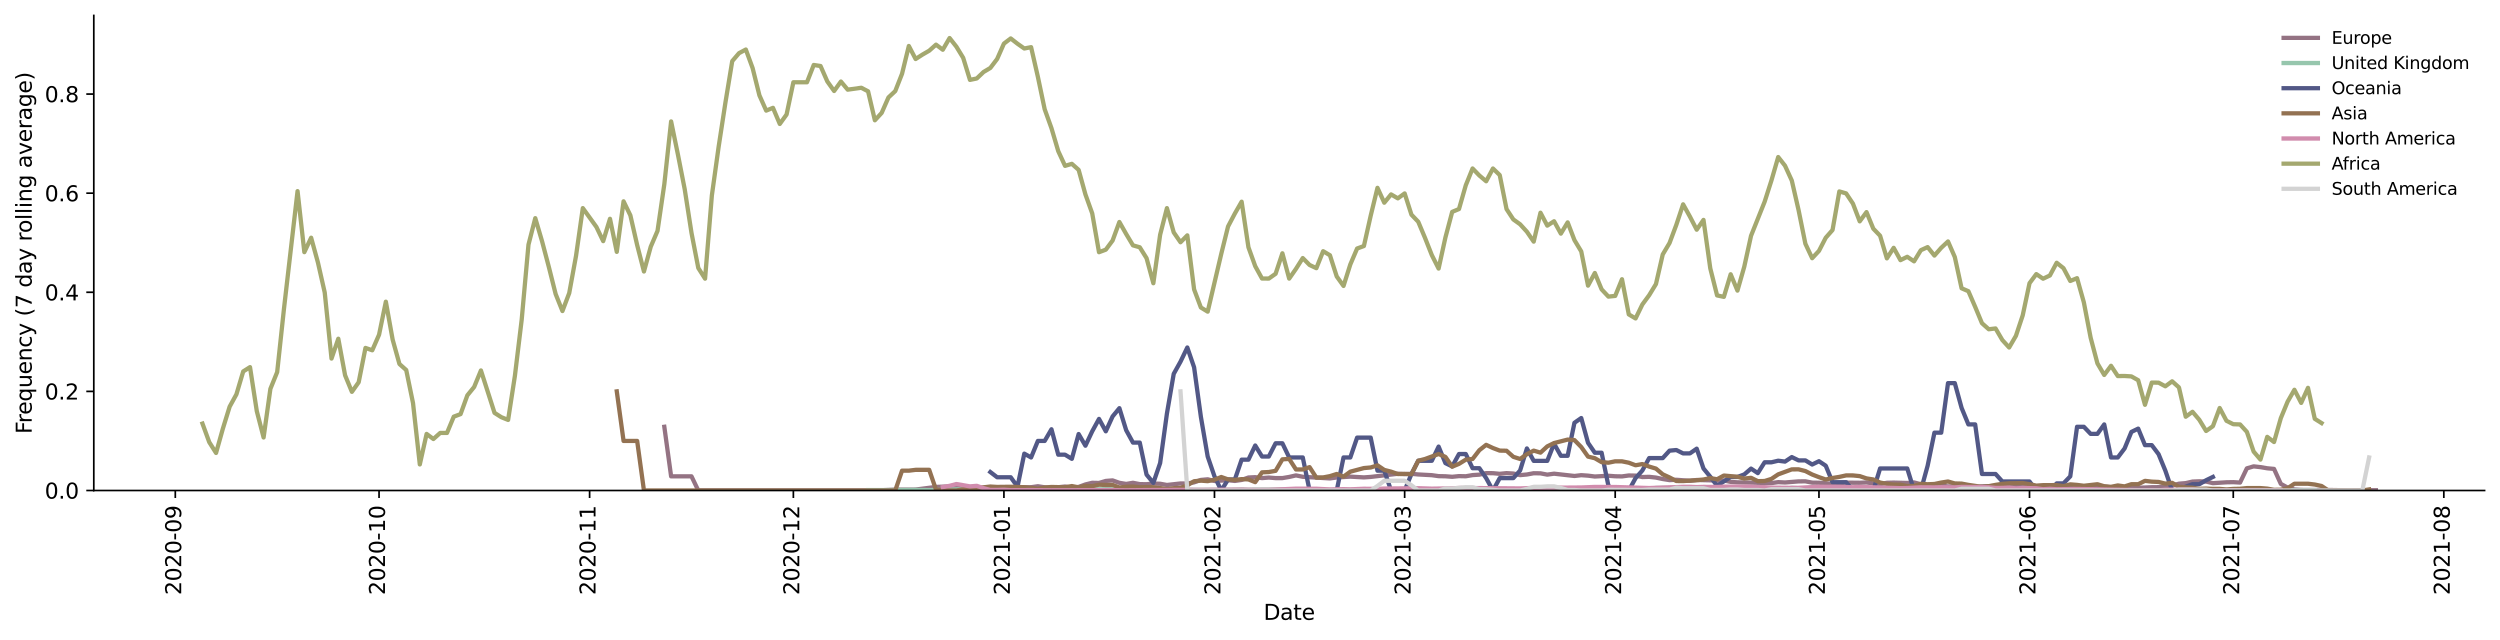 <?xml version="1.0" encoding="utf-8" standalone="no"?>
<!DOCTYPE svg PUBLIC "-//W3C//DTD SVG 1.1//EN"
  "http://www.w3.org/Graphics/SVG/1.1/DTD/svg11.dtd">
<svg height="298.621pt" version="1.1" viewBox="0 0 1166.981 298.621" width="1166.981pt" xmlns="http://www.w3.org/2000/svg" xmlns:xlink="http://www.w3.org/1999/xlink">
 <defs>
  <style type="text/css">*{stroke-linecap:butt;stroke-linejoin:round;}</style>
 </defs>
 <g id="figure_1">
  <g id="patch_1">
   <path d="M 0 298.621 
L 1166.981 298.621 
L 1166.981 0 
L 0 0 
z
" style="fill:#ffffff;"/>
  </g>
  <g id="axes_1">
   <g id="patch_2">
    <path d="M 43.781 228.96 
L 1159.781 228.96 
L 1159.781 7.2 
L 43.781 7.2 
z
" style="fill:#ffffff;"/>
   </g>
   <g id="matplotlib.axis_1">
    <g id="xtick_1">
     <g id="line2d_1">
      <defs>
       <path d="M 0 0 
L 0 3.5 
" id="m120d42b741" style="stroke:#000000;stroke-width:0.8;"/>
      </defs>
      <g>
       <use style="stroke:#000000;stroke-width:0.8;" x="81.827" xlink:href="#m120d42b741" y="228.96"/>
      </g>
     </g>
     <g id="text_1">
      <!-- 2020-09 -->
      <g transform="translate(84.586 277.743)rotate(-90)scale(0.1 -0.1)">
       <defs>
        <path d="M 1228 531 
L 3431 531 
L 3431 0 
L 469 0 
L 469 531 
Q 828 903 1448 1529 
Q 2069 2156 2228 2338 
Q 2531 2678 2651 2914 
Q 2772 3150 2772 3378 
Q 2772 3750 2511 3984 
Q 2250 4219 1831 4219 
Q 1534 4219 1204 4116 
Q 875 4013 500 3803 
L 500 4441 
Q 881 4594 1212 4672 
Q 1544 4750 1819 4750 
Q 2544 4750 2975 4387 
Q 3406 4025 3406 3419 
Q 3406 3131 3298 2873 
Q 3191 2616 2906 2266 
Q 2828 2175 2409 1742 
Q 1991 1309 1228 531 
z
" id="DejaVuSans-32" transform="scale(0.016)"/>
        <path d="M 2034 4250 
Q 1547 4250 1301 3770 
Q 1056 3291 1056 2328 
Q 1056 1369 1301 889 
Q 1547 409 2034 409 
Q 2525 409 2770 889 
Q 3016 1369 3016 2328 
Q 3016 3291 2770 3770 
Q 2525 4250 2034 4250 
z
M 2034 4750 
Q 2819 4750 3233 4129 
Q 3647 3509 3647 2328 
Q 3647 1150 3233 529 
Q 2819 -91 2034 -91 
Q 1250 -91 836 529 
Q 422 1150 422 2328 
Q 422 3509 836 4129 
Q 1250 4750 2034 4750 
z
" id="DejaVuSans-30" transform="scale(0.016)"/>
        <path d="M 313 2009 
L 1997 2009 
L 1997 1497 
L 313 1497 
L 313 2009 
z
" id="DejaVuSans-2d" transform="scale(0.016)"/>
        <path d="M 703 97 
L 703 672 
Q 941 559 1184 500 
Q 1428 441 1663 441 
Q 2288 441 2617 861 
Q 2947 1281 2994 2138 
Q 2813 1869 2534 1725 
Q 2256 1581 1919 1581 
Q 1219 1581 811 2004 
Q 403 2428 403 3163 
Q 403 3881 828 4315 
Q 1253 4750 1959 4750 
Q 2769 4750 3195 4129 
Q 3622 3509 3622 2328 
Q 3622 1225 3098 567 
Q 2575 -91 1691 -91 
Q 1453 -91 1209 -44 
Q 966 3 703 97 
z
M 1959 2075 
Q 2384 2075 2632 2365 
Q 2881 2656 2881 3163 
Q 2881 3666 2632 3958 
Q 2384 4250 1959 4250 
Q 1534 4250 1286 3958 
Q 1038 3666 1038 3163 
Q 1038 2656 1286 2365 
Q 1534 2075 1959 2075 
z
" id="DejaVuSans-39" transform="scale(0.016)"/>
       </defs>
       <use xlink:href="#DejaVuSans-32"/>
       <use x="63.623" xlink:href="#DejaVuSans-30"/>
       <use x="127.246" xlink:href="#DejaVuSans-32"/>
       <use x="190.869" xlink:href="#DejaVuSans-30"/>
       <use x="254.492" xlink:href="#DejaVuSans-2d"/>
       <use x="290.576" xlink:href="#DejaVuSans-30"/>
       <use x="354.199" xlink:href="#DejaVuSans-39"/>
      </g>
     </g>
    </g>
    <g id="xtick_2">
     <g id="line2d_2">
      <g>
       <use style="stroke:#000000;stroke-width:0.8;" x="176.94" xlink:href="#m120d42b741" y="228.96"/>
      </g>
     </g>
     <g id="text_2">
      <!-- 2020-10 -->
      <g transform="translate(179.7 277.743)rotate(-90)scale(0.1 -0.1)">
       <defs>
        <path d="M 794 531 
L 1825 531 
L 1825 4091 
L 703 3866 
L 703 4441 
L 1819 4666 
L 2450 4666 
L 2450 531 
L 3481 531 
L 3481 0 
L 794 0 
L 794 531 
z
" id="DejaVuSans-31" transform="scale(0.016)"/>
       </defs>
       <use xlink:href="#DejaVuSans-32"/>
       <use x="63.623" xlink:href="#DejaVuSans-30"/>
       <use x="127.246" xlink:href="#DejaVuSans-32"/>
       <use x="190.869" xlink:href="#DejaVuSans-30"/>
       <use x="254.492" xlink:href="#DejaVuSans-2d"/>
       <use x="290.576" xlink:href="#DejaVuSans-31"/>
       <use x="354.199" xlink:href="#DejaVuSans-30"/>
      </g>
     </g>
    </g>
    <g id="xtick_3">
     <g id="line2d_3">
      <g>
       <use style="stroke:#000000;stroke-width:0.8;" x="275.224" xlink:href="#m120d42b741" y="228.96"/>
      </g>
     </g>
     <g id="text_3">
      <!-- 2020-11 -->
      <g transform="translate(277.984 277.743)rotate(-90)scale(0.1 -0.1)">
       <use xlink:href="#DejaVuSans-32"/>
       <use x="63.623" xlink:href="#DejaVuSans-30"/>
       <use x="127.246" xlink:href="#DejaVuSans-32"/>
       <use x="190.869" xlink:href="#DejaVuSans-30"/>
       <use x="254.492" xlink:href="#DejaVuSans-2d"/>
       <use x="290.576" xlink:href="#DejaVuSans-31"/>
       <use x="354.199" xlink:href="#DejaVuSans-31"/>
      </g>
     </g>
    </g>
    <g id="xtick_4">
     <g id="line2d_4">
      <g>
       <use style="stroke:#000000;stroke-width:0.8;" x="370.338" xlink:href="#m120d42b741" y="228.96"/>
      </g>
     </g>
     <g id="text_4">
      <!-- 2020-12 -->
      <g transform="translate(373.097 277.743)rotate(-90)scale(0.1 -0.1)">
       <use xlink:href="#DejaVuSans-32"/>
       <use x="63.623" xlink:href="#DejaVuSans-30"/>
       <use x="127.246" xlink:href="#DejaVuSans-32"/>
       <use x="190.869" xlink:href="#DejaVuSans-30"/>
       <use x="254.492" xlink:href="#DejaVuSans-2d"/>
       <use x="290.576" xlink:href="#DejaVuSans-31"/>
       <use x="354.199" xlink:href="#DejaVuSans-32"/>
      </g>
     </g>
    </g>
    <g id="xtick_5">
     <g id="line2d_5">
      <g>
       <use style="stroke:#000000;stroke-width:0.8;" x="468.622" xlink:href="#m120d42b741" y="228.96"/>
      </g>
     </g>
     <g id="text_5">
      <!-- 2021-01 -->
      <g transform="translate(471.382 277.743)rotate(-90)scale(0.1 -0.1)">
       <use xlink:href="#DejaVuSans-32"/>
       <use x="63.623" xlink:href="#DejaVuSans-30"/>
       <use x="127.246" xlink:href="#DejaVuSans-32"/>
       <use x="190.869" xlink:href="#DejaVuSans-31"/>
       <use x="254.492" xlink:href="#DejaVuSans-2d"/>
       <use x="290.576" xlink:href="#DejaVuSans-30"/>
       <use x="354.199" xlink:href="#DejaVuSans-31"/>
      </g>
     </g>
    </g>
    <g id="xtick_6">
     <g id="line2d_6">
      <g>
       <use style="stroke:#000000;stroke-width:0.8;" x="566.906" xlink:href="#m120d42b741" y="228.96"/>
      </g>
     </g>
     <g id="text_6">
      <!-- 2021-02 -->
      <g transform="translate(569.666 277.743)rotate(-90)scale(0.1 -0.1)">
       <use xlink:href="#DejaVuSans-32"/>
       <use x="63.623" xlink:href="#DejaVuSans-30"/>
       <use x="127.246" xlink:href="#DejaVuSans-32"/>
       <use x="190.869" xlink:href="#DejaVuSans-31"/>
       <use x="254.492" xlink:href="#DejaVuSans-2d"/>
       <use x="290.576" xlink:href="#DejaVuSans-30"/>
       <use x="354.199" xlink:href="#DejaVuSans-32"/>
      </g>
     </g>
    </g>
    <g id="xtick_7">
     <g id="line2d_7">
      <g>
       <use style="stroke:#000000;stroke-width:0.8;" x="655.679" xlink:href="#m120d42b741" y="228.96"/>
      </g>
     </g>
     <g id="text_7">
      <!-- 2021-03 -->
      <g transform="translate(658.438 277.743)rotate(-90)scale(0.1 -0.1)">
       <defs>
        <path d="M 2597 2516 
Q 3050 2419 3304 2112 
Q 3559 1806 3559 1356 
Q 3559 666 3084 287 
Q 2609 -91 1734 -91 
Q 1441 -91 1130 -33 
Q 819 25 488 141 
L 488 750 
Q 750 597 1062 519 
Q 1375 441 1716 441 
Q 2309 441 2620 675 
Q 2931 909 2931 1356 
Q 2931 1769 2642 2001 
Q 2353 2234 1838 2234 
L 1294 2234 
L 1294 2753 
L 1863 2753 
Q 2328 2753 2575 2939 
Q 2822 3125 2822 3475 
Q 2822 3834 2567 4026 
Q 2313 4219 1838 4219 
Q 1578 4219 1281 4162 
Q 984 4106 628 3988 
L 628 4550 
Q 988 4650 1302 4700 
Q 1616 4750 1894 4750 
Q 2613 4750 3031 4423 
Q 3450 4097 3450 3541 
Q 3450 3153 3228 2886 
Q 3006 2619 2597 2516 
z
" id="DejaVuSans-33" transform="scale(0.016)"/>
       </defs>
       <use xlink:href="#DejaVuSans-32"/>
       <use x="63.623" xlink:href="#DejaVuSans-30"/>
       <use x="127.246" xlink:href="#DejaVuSans-32"/>
       <use x="190.869" xlink:href="#DejaVuSans-31"/>
       <use x="254.492" xlink:href="#DejaVuSans-2d"/>
       <use x="290.576" xlink:href="#DejaVuSans-30"/>
       <use x="354.199" xlink:href="#DejaVuSans-33"/>
      </g>
     </g>
    </g>
    <g id="xtick_8">
     <g id="line2d_8">
      <g>
       <use style="stroke:#000000;stroke-width:0.8;" x="753.963" xlink:href="#m120d42b741" y="228.96"/>
      </g>
     </g>
     <g id="text_8">
      <!-- 2021-04 -->
      <g transform="translate(756.722 277.743)rotate(-90)scale(0.1 -0.1)">
       <defs>
        <path d="M 2419 4116 
L 825 1625 
L 2419 1625 
L 2419 4116 
z
M 2253 4666 
L 3047 4666 
L 3047 1625 
L 3713 1625 
L 3713 1100 
L 3047 1100 
L 3047 0 
L 2419 0 
L 2419 1100 
L 313 1100 
L 313 1709 
L 2253 4666 
z
" id="DejaVuSans-34" transform="scale(0.016)"/>
       </defs>
       <use xlink:href="#DejaVuSans-32"/>
       <use x="63.623" xlink:href="#DejaVuSans-30"/>
       <use x="127.246" xlink:href="#DejaVuSans-32"/>
       <use x="190.869" xlink:href="#DejaVuSans-31"/>
       <use x="254.492" xlink:href="#DejaVuSans-2d"/>
       <use x="290.576" xlink:href="#DejaVuSans-30"/>
       <use x="354.199" xlink:href="#DejaVuSans-34"/>
      </g>
     </g>
    </g>
    <g id="xtick_9">
     <g id="line2d_9">
      <g>
       <use style="stroke:#000000;stroke-width:0.8;" x="849.077" xlink:href="#m120d42b741" y="228.96"/>
      </g>
     </g>
     <g id="text_9">
      <!-- 2021-05 -->
      <g transform="translate(851.836 277.743)rotate(-90)scale(0.1 -0.1)">
       <defs>
        <path d="M 691 4666 
L 3169 4666 
L 3169 4134 
L 1269 4134 
L 1269 2991 
Q 1406 3038 1543 3061 
Q 1681 3084 1819 3084 
Q 2600 3084 3056 2656 
Q 3513 2228 3513 1497 
Q 3513 744 3044 326 
Q 2575 -91 1722 -91 
Q 1428 -91 1123 -41 
Q 819 9 494 109 
L 494 744 
Q 775 591 1075 516 
Q 1375 441 1709 441 
Q 2250 441 2565 725 
Q 2881 1009 2881 1497 
Q 2881 1984 2565 2268 
Q 2250 2553 1709 2553 
Q 1456 2553 1204 2497 
Q 953 2441 691 2322 
L 691 4666 
z
" id="DejaVuSans-35" transform="scale(0.016)"/>
       </defs>
       <use xlink:href="#DejaVuSans-32"/>
       <use x="63.623" xlink:href="#DejaVuSans-30"/>
       <use x="127.246" xlink:href="#DejaVuSans-32"/>
       <use x="190.869" xlink:href="#DejaVuSans-31"/>
       <use x="254.492" xlink:href="#DejaVuSans-2d"/>
       <use x="290.576" xlink:href="#DejaVuSans-30"/>
       <use x="354.199" xlink:href="#DejaVuSans-35"/>
      </g>
     </g>
    </g>
    <g id="xtick_10">
     <g id="line2d_10">
      <g>
       <use style="stroke:#000000;stroke-width:0.8;" x="947.361" xlink:href="#m120d42b741" y="228.96"/>
      </g>
     </g>
     <g id="text_10">
      <!-- 2021-06 -->
      <g transform="translate(950.12 277.743)rotate(-90)scale(0.1 -0.1)">
       <defs>
        <path d="M 2113 2584 
Q 1688 2584 1439 2293 
Q 1191 2003 1191 1497 
Q 1191 994 1439 701 
Q 1688 409 2113 409 
Q 2538 409 2786 701 
Q 3034 994 3034 1497 
Q 3034 2003 2786 2293 
Q 2538 2584 2113 2584 
z
M 3366 4563 
L 3366 3988 
Q 3128 4100 2886 4159 
Q 2644 4219 2406 4219 
Q 1781 4219 1451 3797 
Q 1122 3375 1075 2522 
Q 1259 2794 1537 2939 
Q 1816 3084 2150 3084 
Q 2853 3084 3261 2657 
Q 3669 2231 3669 1497 
Q 3669 778 3244 343 
Q 2819 -91 2113 -91 
Q 1303 -91 875 529 
Q 447 1150 447 2328 
Q 447 3434 972 4092 
Q 1497 4750 2381 4750 
Q 2619 4750 2861 4703 
Q 3103 4656 3366 4563 
z
" id="DejaVuSans-36" transform="scale(0.016)"/>
       </defs>
       <use xlink:href="#DejaVuSans-32"/>
       <use x="63.623" xlink:href="#DejaVuSans-30"/>
       <use x="127.246" xlink:href="#DejaVuSans-32"/>
       <use x="190.869" xlink:href="#DejaVuSans-31"/>
       <use x="254.492" xlink:href="#DejaVuSans-2d"/>
       <use x="290.576" xlink:href="#DejaVuSans-30"/>
       <use x="354.199" xlink:href="#DejaVuSans-36"/>
      </g>
     </g>
    </g>
    <g id="xtick_11">
     <g id="line2d_11">
      <g>
       <use style="stroke:#000000;stroke-width:0.8;" x="1042.474" xlink:href="#m120d42b741" y="228.96"/>
      </g>
     </g>
     <g id="text_11">
      <!-- 2021-07 -->
      <g transform="translate(1045.234 277.743)rotate(-90)scale(0.1 -0.1)">
       <defs>
        <path d="M 525 4666 
L 3525 4666 
L 3525 4397 
L 1831 0 
L 1172 0 
L 2766 4134 
L 525 4134 
L 525 4666 
z
" id="DejaVuSans-37" transform="scale(0.016)"/>
       </defs>
       <use xlink:href="#DejaVuSans-32"/>
       <use x="63.623" xlink:href="#DejaVuSans-30"/>
       <use x="127.246" xlink:href="#DejaVuSans-32"/>
       <use x="190.869" xlink:href="#DejaVuSans-31"/>
       <use x="254.492" xlink:href="#DejaVuSans-2d"/>
       <use x="290.576" xlink:href="#DejaVuSans-30"/>
       <use x="354.199" xlink:href="#DejaVuSans-37"/>
      </g>
     </g>
    </g>
    <g id="xtick_12">
     <g id="line2d_12">
      <g>
       <use style="stroke:#000000;stroke-width:0.8;" x="1140.759" xlink:href="#m120d42b741" y="228.96"/>
      </g>
     </g>
     <g id="text_12">
      <!-- 2021-08 -->
      <g transform="translate(1143.518 277.743)rotate(-90)scale(0.1 -0.1)">
       <defs>
        <path d="M 2034 2216 
Q 1584 2216 1326 1975 
Q 1069 1734 1069 1313 
Q 1069 891 1326 650 
Q 1584 409 2034 409 
Q 2484 409 2743 651 
Q 3003 894 3003 1313 
Q 3003 1734 2745 1975 
Q 2488 2216 2034 2216 
z
M 1403 2484 
Q 997 2584 770 2862 
Q 544 3141 544 3541 
Q 544 4100 942 4425 
Q 1341 4750 2034 4750 
Q 2731 4750 3128 4425 
Q 3525 4100 3525 3541 
Q 3525 3141 3298 2862 
Q 3072 2584 2669 2484 
Q 3125 2378 3379 2068 
Q 3634 1759 3634 1313 
Q 3634 634 3220 271 
Q 2806 -91 2034 -91 
Q 1263 -91 848 271 
Q 434 634 434 1313 
Q 434 1759 690 2068 
Q 947 2378 1403 2484 
z
M 1172 3481 
Q 1172 3119 1398 2916 
Q 1625 2713 2034 2713 
Q 2441 2713 2670 2916 
Q 2900 3119 2900 3481 
Q 2900 3844 2670 4047 
Q 2441 4250 2034 4250 
Q 1625 4250 1398 4047 
Q 1172 3844 1172 3481 
z
" id="DejaVuSans-38" transform="scale(0.016)"/>
       </defs>
       <use xlink:href="#DejaVuSans-32"/>
       <use x="63.623" xlink:href="#DejaVuSans-30"/>
       <use x="127.246" xlink:href="#DejaVuSans-32"/>
       <use x="190.869" xlink:href="#DejaVuSans-31"/>
       <use x="254.492" xlink:href="#DejaVuSans-2d"/>
       <use x="290.576" xlink:href="#DejaVuSans-30"/>
       <use x="354.199" xlink:href="#DejaVuSans-38"/>
      </g>
     </g>
    </g>
    <g id="text_13">
     <!-- Date -->
     <g transform="translate(589.83 289.341)scale(0.1 -0.1)">
      <defs>
       <path d="M 1259 4147 
L 1259 519 
L 2022 519 
Q 2988 519 3436 956 
Q 3884 1394 3884 2338 
Q 3884 3275 3436 3711 
Q 2988 4147 2022 4147 
L 1259 4147 
z
M 628 4666 
L 1925 4666 
Q 3281 4666 3915 4102 
Q 4550 3538 4550 2338 
Q 4550 1131 3912 565 
Q 3275 0 1925 0 
L 628 0 
L 628 4666 
z
" id="DejaVuSans-44" transform="scale(0.016)"/>
       <path d="M 2194 1759 
Q 1497 1759 1228 1600 
Q 959 1441 959 1056 
Q 959 750 1161 570 
Q 1363 391 1709 391 
Q 2188 391 2477 730 
Q 2766 1069 2766 1631 
L 2766 1759 
L 2194 1759 
z
M 3341 1997 
L 3341 0 
L 2766 0 
L 2766 531 
Q 2569 213 2275 61 
Q 1981 -91 1556 -91 
Q 1019 -91 701 211 
Q 384 513 384 1019 
Q 384 1609 779 1909 
Q 1175 2209 1959 2209 
L 2766 2209 
L 2766 2266 
Q 2766 2663 2505 2880 
Q 2244 3097 1772 3097 
Q 1472 3097 1187 3025 
Q 903 2953 641 2809 
L 641 3341 
Q 956 3463 1253 3523 
Q 1550 3584 1831 3584 
Q 2591 3584 2966 3190 
Q 3341 2797 3341 1997 
z
" id="DejaVuSans-61" transform="scale(0.016)"/>
       <path d="M 1172 4494 
L 1172 3500 
L 2356 3500 
L 2356 3053 
L 1172 3053 
L 1172 1153 
Q 1172 725 1289 603 
Q 1406 481 1766 481 
L 2356 481 
L 2356 0 
L 1766 0 
Q 1100 0 847 248 
Q 594 497 594 1153 
L 594 3053 
L 172 3053 
L 172 3500 
L 594 3500 
L 594 4494 
L 1172 4494 
z
" id="DejaVuSans-74" transform="scale(0.016)"/>
       <path d="M 3597 1894 
L 3597 1613 
L 953 1613 
Q 991 1019 1311 708 
Q 1631 397 2203 397 
Q 2534 397 2845 478 
Q 3156 559 3463 722 
L 3463 178 
Q 3153 47 2828 -22 
Q 2503 -91 2169 -91 
Q 1331 -91 842 396 
Q 353 884 353 1716 
Q 353 2575 817 3079 
Q 1281 3584 2069 3584 
Q 2775 3584 3186 3129 
Q 3597 2675 3597 1894 
z
M 3022 2063 
Q 3016 2534 2758 2815 
Q 2500 3097 2075 3097 
Q 1594 3097 1305 2825 
Q 1016 2553 972 2059 
L 3022 2063 
z
" id="DejaVuSans-65" transform="scale(0.016)"/>
      </defs>
      <use xlink:href="#DejaVuSans-44"/>
      <use x="77.002" xlink:href="#DejaVuSans-61"/>
      <use x="138.281" xlink:href="#DejaVuSans-74"/>
      <use x="177.49" xlink:href="#DejaVuSans-65"/>
     </g>
    </g>
   </g>
   <g id="matplotlib.axis_2">
    <g id="ytick_1">
     <g id="line2d_13">
      <defs>
       <path d="M 0 0 
L -3.5 0 
" id="m8490e1f8de" style="stroke:#000000;stroke-width:0.8;"/>
      </defs>
      <g>
       <use style="stroke:#000000;stroke-width:0.8;" x="43.781" xlink:href="#m8490e1f8de" y="228.96"/>
      </g>
     </g>
     <g id="text_14">
      <!-- 0.0 -->
      <g transform="translate(20.878 232.759)scale(0.1 -0.1)">
       <defs>
        <path d="M 684 794 
L 1344 794 
L 1344 0 
L 684 0 
L 684 794 
z
" id="DejaVuSans-2e" transform="scale(0.016)"/>
       </defs>
       <use xlink:href="#DejaVuSans-30"/>
       <use x="63.623" xlink:href="#DejaVuSans-2e"/>
       <use x="95.41" xlink:href="#DejaVuSans-30"/>
      </g>
     </g>
    </g>
    <g id="ytick_2">
     <g id="line2d_14">
      <g>
       <use style="stroke:#000000;stroke-width:0.8;" x="43.781" xlink:href="#m8490e1f8de" y="182.695"/>
      </g>
     </g>
     <g id="text_15">
      <!-- 0.2 -->
      <g transform="translate(20.878 186.494)scale(0.1 -0.1)">
       <use xlink:href="#DejaVuSans-30"/>
       <use x="63.623" xlink:href="#DejaVuSans-2e"/>
       <use x="95.41" xlink:href="#DejaVuSans-32"/>
      </g>
     </g>
    </g>
    <g id="ytick_3">
     <g id="line2d_15">
      <g>
       <use style="stroke:#000000;stroke-width:0.8;" x="43.781" xlink:href="#m8490e1f8de" y="136.43"/>
      </g>
     </g>
     <g id="text_16">
      <!-- 0.4 -->
      <g transform="translate(20.878 140.23)scale(0.1 -0.1)">
       <use xlink:href="#DejaVuSans-30"/>
       <use x="63.623" xlink:href="#DejaVuSans-2e"/>
       <use x="95.41" xlink:href="#DejaVuSans-34"/>
      </g>
     </g>
    </g>
    <g id="ytick_4">
     <g id="line2d_16">
      <g>
       <use style="stroke:#000000;stroke-width:0.8;" x="43.781" xlink:href="#m8490e1f8de" y="90.166"/>
      </g>
     </g>
     <g id="text_17">
      <!-- 0.6 -->
      <g transform="translate(20.878 93.965)scale(0.1 -0.1)">
       <use xlink:href="#DejaVuSans-30"/>
       <use x="63.623" xlink:href="#DejaVuSans-2e"/>
       <use x="95.41" xlink:href="#DejaVuSans-36"/>
      </g>
     </g>
    </g>
    <g id="ytick_5">
     <g id="line2d_17">
      <g>
       <use style="stroke:#000000;stroke-width:0.8;" x="43.781" xlink:href="#m8490e1f8de" y="43.901"/>
      </g>
     </g>
     <g id="text_18">
      <!-- 0.8 -->
      <g transform="translate(20.878 47.7)scale(0.1 -0.1)">
       <use xlink:href="#DejaVuSans-30"/>
       <use x="63.623" xlink:href="#DejaVuSans-2e"/>
       <use x="95.41" xlink:href="#DejaVuSans-38"/>
      </g>
     </g>
    </g>
    <g id="text_19">
     <!-- Frequency (7 day rolling average) -->
     <g transform="translate(14.798 202.529)rotate(-90)scale(0.1 -0.1)">
      <defs>
       <path d="M 628 4666 
L 3309 4666 
L 3309 4134 
L 1259 4134 
L 1259 2759 
L 3109 2759 
L 3109 2228 
L 1259 2228 
L 1259 0 
L 628 0 
L 628 4666 
z
" id="DejaVuSans-46" transform="scale(0.016)"/>
       <path d="M 2631 2963 
Q 2534 3019 2420 3045 
Q 2306 3072 2169 3072 
Q 1681 3072 1420 2755 
Q 1159 2438 1159 1844 
L 1159 0 
L 581 0 
L 581 3500 
L 1159 3500 
L 1159 2956 
Q 1341 3275 1631 3429 
Q 1922 3584 2338 3584 
Q 2397 3584 2469 3576 
Q 2541 3569 2628 3553 
L 2631 2963 
z
" id="DejaVuSans-72" transform="scale(0.016)"/>
       <path d="M 947 1747 
Q 947 1113 1208 752 
Q 1469 391 1925 391 
Q 2381 391 2643 752 
Q 2906 1113 2906 1747 
Q 2906 2381 2643 2742 
Q 2381 3103 1925 3103 
Q 1469 3103 1208 2742 
Q 947 2381 947 1747 
z
M 2906 525 
Q 2725 213 2448 61 
Q 2172 -91 1784 -91 
Q 1150 -91 751 415 
Q 353 922 353 1747 
Q 353 2572 751 3078 
Q 1150 3584 1784 3584 
Q 2172 3584 2448 3432 
Q 2725 3281 2906 2969 
L 2906 3500 
L 3481 3500 
L 3481 -1331 
L 2906 -1331 
L 2906 525 
z
" id="DejaVuSans-71" transform="scale(0.016)"/>
       <path d="M 544 1381 
L 544 3500 
L 1119 3500 
L 1119 1403 
Q 1119 906 1312 657 
Q 1506 409 1894 409 
Q 2359 409 2629 706 
Q 2900 1003 2900 1516 
L 2900 3500 
L 3475 3500 
L 3475 0 
L 2900 0 
L 2900 538 
Q 2691 219 2414 64 
Q 2138 -91 1772 -91 
Q 1169 -91 856 284 
Q 544 659 544 1381 
z
M 1991 3584 
L 1991 3584 
z
" id="DejaVuSans-75" transform="scale(0.016)"/>
       <path d="M 3513 2113 
L 3513 0 
L 2938 0 
L 2938 2094 
Q 2938 2591 2744 2837 
Q 2550 3084 2163 3084 
Q 1697 3084 1428 2787 
Q 1159 2491 1159 1978 
L 1159 0 
L 581 0 
L 581 3500 
L 1159 3500 
L 1159 2956 
Q 1366 3272 1645 3428 
Q 1925 3584 2291 3584 
Q 2894 3584 3203 3211 
Q 3513 2838 3513 2113 
z
" id="DejaVuSans-6e" transform="scale(0.016)"/>
       <path d="M 3122 3366 
L 3122 2828 
Q 2878 2963 2633 3030 
Q 2388 3097 2138 3097 
Q 1578 3097 1268 2742 
Q 959 2388 959 1747 
Q 959 1106 1268 751 
Q 1578 397 2138 397 
Q 2388 397 2633 464 
Q 2878 531 3122 666 
L 3122 134 
Q 2881 22 2623 -34 
Q 2366 -91 2075 -91 
Q 1284 -91 818 406 
Q 353 903 353 1747 
Q 353 2603 823 3093 
Q 1294 3584 2113 3584 
Q 2378 3584 2631 3529 
Q 2884 3475 3122 3366 
z
" id="DejaVuSans-63" transform="scale(0.016)"/>
       <path d="M 2059 -325 
Q 1816 -950 1584 -1140 
Q 1353 -1331 966 -1331 
L 506 -1331 
L 506 -850 
L 844 -850 
Q 1081 -850 1212 -737 
Q 1344 -625 1503 -206 
L 1606 56 
L 191 3500 
L 800 3500 
L 1894 763 
L 2988 3500 
L 3597 3500 
L 2059 -325 
z
" id="DejaVuSans-79" transform="scale(0.016)"/>
       <path id="DejaVuSans-20" transform="scale(0.016)"/>
       <path d="M 1984 4856 
Q 1566 4138 1362 3434 
Q 1159 2731 1159 2009 
Q 1159 1288 1364 580 
Q 1569 -128 1984 -844 
L 1484 -844 
Q 1016 -109 783 600 
Q 550 1309 550 2009 
Q 550 2706 781 3412 
Q 1013 4119 1484 4856 
L 1984 4856 
z
" id="DejaVuSans-28" transform="scale(0.016)"/>
       <path d="M 2906 2969 
L 2906 4863 
L 3481 4863 
L 3481 0 
L 2906 0 
L 2906 525 
Q 2725 213 2448 61 
Q 2172 -91 1784 -91 
Q 1150 -91 751 415 
Q 353 922 353 1747 
Q 353 2572 751 3078 
Q 1150 3584 1784 3584 
Q 2172 3584 2448 3432 
Q 2725 3281 2906 2969 
z
M 947 1747 
Q 947 1113 1208 752 
Q 1469 391 1925 391 
Q 2381 391 2643 752 
Q 2906 1113 2906 1747 
Q 2906 2381 2643 2742 
Q 2381 3103 1925 3103 
Q 1469 3103 1208 2742 
Q 947 2381 947 1747 
z
" id="DejaVuSans-64" transform="scale(0.016)"/>
       <path d="M 1959 3097 
Q 1497 3097 1228 2736 
Q 959 2375 959 1747 
Q 959 1119 1226 758 
Q 1494 397 1959 397 
Q 2419 397 2687 759 
Q 2956 1122 2956 1747 
Q 2956 2369 2687 2733 
Q 2419 3097 1959 3097 
z
M 1959 3584 
Q 2709 3584 3137 3096 
Q 3566 2609 3566 1747 
Q 3566 888 3137 398 
Q 2709 -91 1959 -91 
Q 1206 -91 779 398 
Q 353 888 353 1747 
Q 353 2609 779 3096 
Q 1206 3584 1959 3584 
z
" id="DejaVuSans-6f" transform="scale(0.016)"/>
       <path d="M 603 4863 
L 1178 4863 
L 1178 0 
L 603 0 
L 603 4863 
z
" id="DejaVuSans-6c" transform="scale(0.016)"/>
       <path d="M 603 3500 
L 1178 3500 
L 1178 0 
L 603 0 
L 603 3500 
z
M 603 4863 
L 1178 4863 
L 1178 4134 
L 603 4134 
L 603 4863 
z
" id="DejaVuSans-69" transform="scale(0.016)"/>
       <path d="M 2906 1791 
Q 2906 2416 2648 2759 
Q 2391 3103 1925 3103 
Q 1463 3103 1205 2759 
Q 947 2416 947 1791 
Q 947 1169 1205 825 
Q 1463 481 1925 481 
Q 2391 481 2648 825 
Q 2906 1169 2906 1791 
z
M 3481 434 
Q 3481 -459 3084 -895 
Q 2688 -1331 1869 -1331 
Q 1566 -1331 1297 -1286 
Q 1028 -1241 775 -1147 
L 775 -588 
Q 1028 -725 1275 -790 
Q 1522 -856 1778 -856 
Q 2344 -856 2625 -561 
Q 2906 -266 2906 331 
L 2906 616 
Q 2728 306 2450 153 
Q 2172 0 1784 0 
Q 1141 0 747 490 
Q 353 981 353 1791 
Q 353 2603 747 3093 
Q 1141 3584 1784 3584 
Q 2172 3584 2450 3431 
Q 2728 3278 2906 2969 
L 2906 3500 
L 3481 3500 
L 3481 434 
z
" id="DejaVuSans-67" transform="scale(0.016)"/>
       <path d="M 191 3500 
L 800 3500 
L 1894 563 
L 2988 3500 
L 3597 3500 
L 2284 0 
L 1503 0 
L 191 3500 
z
" id="DejaVuSans-76" transform="scale(0.016)"/>
       <path d="M 513 4856 
L 1013 4856 
Q 1481 4119 1714 3412 
Q 1947 2706 1947 2009 
Q 1947 1309 1714 600 
Q 1481 -109 1013 -844 
L 513 -844 
Q 928 -128 1133 580 
Q 1338 1288 1338 2009 
Q 1338 2731 1133 3434 
Q 928 4138 513 4856 
z
" id="DejaVuSans-29" transform="scale(0.016)"/>
      </defs>
      <use xlink:href="#DejaVuSans-46"/>
      <use x="50.27" xlink:href="#DejaVuSans-72"/>
      <use x="89.133" xlink:href="#DejaVuSans-65"/>
      <use x="150.656" xlink:href="#DejaVuSans-71"/>
      <use x="214.133" xlink:href="#DejaVuSans-75"/>
      <use x="277.512" xlink:href="#DejaVuSans-65"/>
      <use x="339.035" xlink:href="#DejaVuSans-6e"/>
      <use x="402.414" xlink:href="#DejaVuSans-63"/>
      <use x="457.395" xlink:href="#DejaVuSans-79"/>
      <use x="516.574" xlink:href="#DejaVuSans-20"/>
      <use x="548.361" xlink:href="#DejaVuSans-28"/>
      <use x="587.375" xlink:href="#DejaVuSans-37"/>
      <use x="650.998" xlink:href="#DejaVuSans-20"/>
      <use x="682.785" xlink:href="#DejaVuSans-64"/>
      <use x="746.262" xlink:href="#DejaVuSans-61"/>
      <use x="807.541" xlink:href="#DejaVuSans-79"/>
      <use x="866.721" xlink:href="#DejaVuSans-20"/>
      <use x="898.508" xlink:href="#DejaVuSans-72"/>
      <use x="937.371" xlink:href="#DejaVuSans-6f"/>
      <use x="998.553" xlink:href="#DejaVuSans-6c"/>
      <use x="1026.336" xlink:href="#DejaVuSans-6c"/>
      <use x="1054.119" xlink:href="#DejaVuSans-69"/>
      <use x="1081.902" xlink:href="#DejaVuSans-6e"/>
      <use x="1145.281" xlink:href="#DejaVuSans-67"/>
      <use x="1208.758" xlink:href="#DejaVuSans-20"/>
      <use x="1240.545" xlink:href="#DejaVuSans-61"/>
      <use x="1301.824" xlink:href="#DejaVuSans-76"/>
      <use x="1361.004" xlink:href="#DejaVuSans-65"/>
      <use x="1422.527" xlink:href="#DejaVuSans-72"/>
      <use x="1463.641" xlink:href="#DejaVuSans-61"/>
      <use x="1524.92" xlink:href="#DejaVuSans-67"/>
      <use x="1588.396" xlink:href="#DejaVuSans-65"/>
      <use x="1649.92" xlink:href="#DejaVuSans-29"/>
     </g>
    </g>
   </g>
   <g id="line2d_18">
    <path clip-path="url(#p6aba1d7317)" d="M 310.099 199.218 
L 313.27 222.351 
L 322.781 222.351 
L 325.952 228.96 
L 408.384 228.96 
L 417.895 228.556 
L 427.406 228.528 
L 436.918 227.287 
L 443.259 227.068 
L 446.429 227.729 
L 452.77 228.1 
L 459.111 227.707 
L 462.281 227.576 
L 468.622 227.884 
L 471.793 227.531 
L 481.304 227.436 
L 484.474 226.976 
L 487.645 227.47 
L 490.815 227.765 
L 497.156 227.109 
L 500.327 227.616 
L 503.497 227.302 
L 506.668 226.141 
L 509.838 225.369 
L 513.009 225.438 
L 516.179 224.501 
L 519.349 224.254 
L 522.52 225.375 
L 525.69 225.901 
L 528.861 225.368 
L 532.031 225.989 
L 535.202 226.03 
L 538.372 225.72 
L 541.543 225.815 
L 544.713 226.383 
L 551.054 225.678 
L 554.224 225.683 
L 557.395 225.157 
L 560.565 224.03 
L 563.736 223.741 
L 566.906 224.516 
L 573.247 224.165 
L 576.418 224.496 
L 579.588 224.03 
L 582.759 222.9 
L 585.929 222.746 
L 589.099 223.173 
L 592.27 222.916 
L 595.44 223.174 
L 598.611 223.173 
L 601.781 222.633 
L 604.952 221.912 
L 608.122 222.559 
L 620.804 223.326 
L 623.974 222.874 
L 630.315 222.492 
L 636.656 222.842 
L 639.827 222.624 
L 652.509 221.151 
L 655.679 221.306 
L 658.849 221.163 
L 662.02 221.473 
L 668.361 221.812 
L 671.531 222.261 
L 674.702 222.324 
L 677.872 222.566 
L 681.043 222.249 
L 684.213 222.318 
L 687.384 221.772 
L 690.554 221.563 
L 693.724 220.854 
L 696.895 220.876 
L 700.065 221.179 
L 703.236 220.86 
L 706.406 221.045 
L 709.577 221.781 
L 712.747 221.489 
L 715.918 220.903 
L 719.088 220.952 
L 722.259 221.552 
L 725.429 221.113 
L 734.94 222.182 
L 738.111 221.808 
L 741.281 222.029 
L 744.452 222.434 
L 750.793 222.084 
L 753.963 222.322 
L 757.134 222.382 
L 760.304 221.947 
L 763.474 222.015 
L 766.645 222.681 
L 769.815 222.585 
L 772.986 222.936 
L 776.156 223.602 
L 779.327 224.114 
L 782.497 223.955 
L 788.838 224.426 
L 792.009 224.059 
L 798.349 224.212 
L 801.52 224.383 
L 804.69 224.277 
L 807.861 224.939 
L 811.031 225.15 
L 826.884 225.499 
L 830.054 225.059 
L 833.224 225.217 
L 839.565 224.711 
L 842.736 224.682 
L 845.906 225.287 
L 849.077 225.34 
L 855.418 225.833 
L 861.759 225.283 
L 868.099 225.359 
L 871.27 225.219 
L 877.611 226.028 
L 880.781 225.36 
L 883.952 225.277 
L 890.293 225.454 
L 893.463 225.209 
L 896.634 226.032 
L 899.804 226.506 
L 906.145 226.679 
L 909.315 227.063 
L 915.656 226.938 
L 921.997 227.493 
L 925.168 227.025 
L 931.509 226.818 
L 937.849 226.523 
L 944.19 227.093 
L 953.702 227.398 
L 956.872 227.614 
L 960.043 227.603 
L 963.213 227.725 
L 966.384 227.679 
L 969.554 227.416 
L 972.724 227.471 
L 982.236 227.131 
L 985.406 227.478 
L 991.747 227.481 
L 994.918 227.473 
L 998.088 227.685 
L 1004.429 227.435 
L 1007.599 227.401 
L 1013.94 226.616 
L 1017.111 225.781 
L 1020.281 225.52 
L 1023.452 224.795 
L 1026.622 224.669 
L 1029.793 224.796 
L 1032.963 225.54 
L 1039.304 225.134 
L 1042.474 225.073 
L 1045.645 225.26 
L 1048.815 218.627 
L 1051.986 217.694 
L 1055.156 218.056 
L 1058.327 218.594 
L 1061.497 218.886 
L 1064.668 225.87 
L 1067.838 227.596 
L 1071.009 228.471 
L 1074.179 228.682 
L 1083.69 228.713 
L 1090.031 228.754 
L 1096.372 228.918 
L 1109.054 228.817 
L 1109.054 228.817 
" style="fill:none;stroke:#947383;stroke-linecap:square;stroke-width:2;"/>
   </g>
   <g id="line2d_19">
    <path clip-path="url(#p6aba1d7317)" d="M 405.213 228.767 
L 411.554 228.771 
L 427.406 228.669 
L 433.747 228.775 
L 449.599 228.334 
L 452.77 228.39 
L 455.94 228.145 
L 465.452 228.349 
L 468.622 228.005 
L 471.793 228.259 
L 474.963 228.316 
L 478.134 228.182 
L 481.304 228.184 
L 484.474 228.562 
L 500.327 228.569 
L 516.179 228.35 
L 557.395 228.657 
L 576.418 228.645 
L 579.588 228.554 
L 582.759 228.651 
L 585.929 228.536 
L 595.44 228.542 
L 598.611 228.457 
L 617.634 228.698 
L 642.997 228.62 
L 649.338 228.505 
L 655.679 228.592 
L 658.849 228.559 
L 665.19 228.294 
L 674.702 228.297 
L 677.872 228.575 
L 681.043 228.691 
L 690.554 228.617 
L 700.065 228.279 
L 703.236 228.378 
L 709.577 228.358 
L 715.918 228.267 
L 722.259 228.242 
L 725.429 228.261 
L 728.599 228.162 
L 731.77 228.292 
L 741.281 228.256 
L 747.622 228.408 
L 753.963 228.392 
L 757.134 228.359 
L 763.474 228.036 
L 769.815 228.094 
L 772.986 227.778 
L 779.327 227.711 
L 782.497 227.469 
L 785.668 227.529 
L 788.838 227.921 
L 795.179 228.053 
L 798.349 228.318 
L 801.52 227.704 
L 807.861 227.451 
L 811.031 227.601 
L 814.202 227.429 
L 817.372 227.895 
L 823.713 228.246 
L 826.884 228.116 
L 830.054 228.254 
L 833.224 228.188 
L 836.395 227.731 
L 839.565 227.886 
L 845.906 227.763 
L 852.247 228.008 
L 855.418 227.878 
L 858.588 228.02 
L 864.929 227.871 
L 868.099 228.133 
L 871.27 227.888 
L 874.44 227.817 
L 880.781 227.989 
L 883.952 228.009 
L 887.122 228.424 
L 896.634 228.74 
L 906.145 228.899 
L 921.997 228.832 
L 925.168 228.71 
L 937.849 228.791 
L 941.02 228.913 
L 969.554 228.839 
L 988.577 228.858 
L 998.088 228.96 
L 1080.52 228.91 
L 1080.52 228.91 
" style="fill:none;stroke:#96c6ad;stroke-linecap:square;stroke-width:2;"/>
   </g>
   <g id="line2d_20">
    <path clip-path="url(#p6aba1d7317)" d="M 462.281 220.348 
L 465.452 222.774 
L 471.793 222.774 
L 474.963 227.181 
L 478.134 211.759 
L 481.304 213.538 
L 484.474 205.828 
L 487.645 205.828 
L 490.815 200.385 
L 493.986 212.247 
L 497.156 212.247 
L 500.327 214.175 
L 503.497 202.609 
L 506.668 208.052 
L 509.838 201.33 
L 513.009 195.547 
L 516.179 201.33 
L 519.349 194.39 
L 522.52 190.535 
L 525.69 200.816 
L 528.861 206.599 
L 532.031 206.599 
L 535.202 221.546 
L 538.372 225.401 
L 541.543 216.148 
L 544.713 193.016 
L 547.884 174.51 
L 551.054 168.816 
L 554.224 162.207 
L 557.395 171.46 
L 560.565 194.592 
L 563.736 213.098 
L 566.906 222.351 
L 570.077 228.96 
L 573.247 223.819 
L 576.418 223.819 
L 579.588 214.567 
L 582.759 214.567 
L 585.929 207.957 
L 589.099 213.098 
L 592.27 213.098 
L 595.44 206.929 
L 598.611 206.929 
L 601.781 213.538 
L 608.122 213.538 
L 611.293 228.96 
L 623.974 228.96 
L 627.145 213.538 
L 630.315 213.538 
L 633.486 204.285 
L 639.827 204.285 
L 642.997 219.707 
L 646.168 219.707 
L 649.338 228.96 
L 655.679 228.96 
L 658.849 221.249 
L 662.02 215.081 
L 668.361 215.081 
L 671.531 208.471 
L 674.702 216.182 
L 677.872 217.724 
L 681.043 211.941 
L 684.213 211.941 
L 687.384 218.55 
L 690.554 218.55 
L 693.724 223.177 
L 696.895 228.96 
L 700.065 223.177 
L 706.406 223.177 
L 709.577 219.618 
L 712.747 209.337 
L 715.918 215.12 
L 722.259 215.12 
L 725.429 207.113 
L 728.599 212.767 
L 731.77 212.767 
L 734.94 197.346 
L 738.111 195.143 
L 741.281 206.709 
L 744.452 211.335 
L 747.622 211.335 
L 750.793 226.757 
L 753.963 228.96 
L 760.304 228.96 
L 763.474 223.177 
L 766.645 219.618 
L 769.815 213.835 
L 776.156 213.835 
L 779.327 210.365 
L 782.497 210.069 
L 785.668 211.646 
L 788.838 211.646 
L 792.009 209.443 
L 795.179 218.696 
L 798.349 222.551 
L 801.52 226.757 
L 807.861 222.651 
L 811.031 222.651 
L 814.202 221.465 
L 817.372 218.743 
L 820.543 220.846 
L 823.713 215.799 
L 826.884 215.799 
L 830.054 215.058 
L 833.224 215.466 
L 836.395 213.363 
L 839.565 214.905 
L 842.736 214.905 
L 845.906 216.833 
L 849.077 215.291 
L 852.247 217.394 
L 855.418 225.105 
L 861.759 225.105 
L 864.929 228.96 
L 874.44 228.96 
L 877.611 218.679 
L 890.293 218.679 
L 893.463 228.96 
L 896.634 228.96 
L 899.804 217.394 
L 902.974 201.972 
L 906.145 201.972 
L 909.315 178.84 
L 912.486 178.84 
L 915.656 190.406 
L 918.827 198.117 
L 921.997 198.117 
L 925.168 221.249 
L 931.509 221.249 
L 934.679 224.754 
L 947.361 224.754 
L 950.531 228.96 
L 956.872 228.96 
L 960.043 225.655 
L 963.213 225.655 
L 966.384 222.351 
L 969.554 199.218 
L 972.724 199.218 
L 975.895 202.523 
L 979.065 202.523 
L 982.236 198.117 
L 985.406 213.538 
L 988.577 213.538 
L 991.747 209.333 
L 994.918 201.622 
L 998.088 200.08 
L 1001.259 207.79 
L 1004.429 207.79 
L 1007.599 211.996 
L 1010.77 219.707 
L 1013.94 228.96 
L 1017.111 228.96 
L 1020.281 227.181 
L 1023.452 226.024 
L 1026.622 226.024 
L 1029.793 224.173 
L 1032.963 222.631 
L 1032.963 222.631 
" style="fill:none;stroke:#525886;stroke-linecap:square;stroke-width:2;"/>
   </g>
   <g id="line2d_21">
    <path clip-path="url(#p6aba1d7317)" d="M 287.906 182.695 
L 291.077 205.828 
L 297.418 205.828 
L 300.588 228.96 
L 417.895 228.96 
L 421.065 219.707 
L 424.236 219.707 
L 427.406 219.318 
L 433.747 219.318 
L 436.918 228.571 
L 440.088 228.571 
L 443.259 228.96 
L 446.429 228.96 
L 449.599 228.371 
L 452.77 227.962 
L 455.94 227.845 
L 462.281 227.112 
L 465.452 227.299 
L 471.793 227.222 
L 478.134 227.421 
L 481.304 227.724 
L 484.474 228.18 
L 487.645 227.568 
L 490.815 227.316 
L 497.156 227.465 
L 500.327 226.89 
L 503.497 227.494 
L 506.668 226.779 
L 509.838 226.95 
L 513.009 226.243 
L 516.179 226.394 
L 519.349 226.366 
L 522.52 227.554 
L 525.69 227.196 
L 528.861 227.125 
L 532.031 227.448 
L 535.202 227.369 
L 538.372 227.46 
L 541.543 227.817 
L 544.713 228.309 
L 547.884 227.883 
L 551.054 227.738 
L 554.224 226.534 
L 557.395 224.634 
L 560.565 224.364 
L 563.736 224.598 
L 566.906 223.935 
L 570.077 222.663 
L 573.247 223.776 
L 576.418 224.01 
L 579.588 223.646 
L 582.759 223.79 
L 585.929 225.057 
L 589.099 220.488 
L 592.27 220.342 
L 595.44 219.778 
L 598.611 214.412 
L 601.781 214.225 
L 604.952 219.144 
L 608.122 219.139 
L 611.293 218.06 
L 614.463 222.957 
L 617.634 222.858 
L 620.804 222.255 
L 623.974 221.256 
L 627.145 222.489 
L 630.315 220.174 
L 636.656 218.491 
L 639.827 218.215 
L 642.997 217.218 
L 646.168 219.361 
L 649.338 220.161 
L 652.509 221.277 
L 655.679 221.208 
L 658.849 221.372 
L 662.02 215.075 
L 665.19 214.255 
L 671.531 211.93 
L 674.702 213.267 
L 677.872 217.844 
L 681.043 216.529 
L 684.213 214.565 
L 687.384 214.249 
L 690.554 210.15 
L 693.724 207.653 
L 696.895 209.138 
L 700.065 210.34 
L 703.236 210.402 
L 706.406 213.242 
L 709.577 214.245 
L 712.747 211.997 
L 715.918 210.351 
L 719.088 211.281 
L 722.259 208.369 
L 725.429 206.816 
L 731.77 205.199 
L 734.94 205.431 
L 738.111 208.673 
L 741.281 213.139 
L 744.452 213.893 
L 747.622 215.727 
L 750.793 215.987 
L 753.963 215.337 
L 757.134 215.352 
L 760.304 215.992 
L 763.474 217.18 
L 766.645 216.619 
L 769.815 217.796 
L 772.986 218.74 
L 776.156 221.415 
L 779.327 222.869 
L 782.497 224.532 
L 785.668 224.562 
L 792.009 224.163 
L 795.179 223.827 
L 798.349 223.18 
L 801.52 223.718 
L 804.69 221.976 
L 811.031 222.554 
L 814.202 223.396 
L 817.372 223.042 
L 820.543 224.605 
L 823.713 224.529 
L 826.884 223.549 
L 830.054 221.426 
L 836.395 219.103 
L 839.565 219.086 
L 842.736 219.887 
L 845.906 221.496 
L 849.077 222.728 
L 852.247 223.832 
L 855.418 223.116 
L 858.588 222.605 
L 861.759 221.918 
L 864.929 221.927 
L 868.099 222.247 
L 871.27 223.317 
L 874.44 223.812 
L 877.611 225.248 
L 880.781 225.86 
L 883.952 226.201 
L 887.122 226.252 
L 890.293 226.914 
L 893.463 226.83 
L 896.634 225.859 
L 899.804 226.047 
L 902.974 225.923 
L 906.145 225.255 
L 909.315 224.762 
L 912.486 225.673 
L 915.656 225.747 
L 918.827 226.34 
L 925.168 227.277 
L 928.338 226.971 
L 931.509 226.337 
L 934.679 225.852 
L 937.849 225.6 
L 944.19 225.491 
L 947.361 225.999 
L 950.531 226.688 
L 953.702 226.467 
L 960.043 226.434 
L 963.213 226.929 
L 966.384 226.094 
L 969.554 226.353 
L 972.724 226.752 
L 979.065 226.035 
L 982.236 226.983 
L 985.406 227.248 
L 988.577 226.602 
L 991.747 227.047 
L 994.918 226.031 
L 998.088 226.031 
L 1001.259 224.461 
L 1004.429 224.834 
L 1007.599 224.968 
L 1010.77 225.755 
L 1013.94 225.386 
L 1017.111 227.225 
L 1020.281 227.497 
L 1023.452 227.643 
L 1026.622 228.188 
L 1029.793 228.068 
L 1032.963 228.211 
L 1036.134 228.211 
L 1039.304 228.471 
L 1042.474 228.224 
L 1045.645 228.155 
L 1048.815 227.836 
L 1055.156 227.836 
L 1058.327 228.084 
L 1061.497 228.641 
L 1064.668 228.587 
L 1067.838 227.907 
L 1071.009 225.804 
L 1077.349 225.804 
L 1080.52 226.177 
L 1083.69 226.857 
L 1086.861 228.96 
L 1102.713 228.96 
L 1105.884 228.452 
L 1105.884 228.452 
" style="fill:none;stroke:#937252;stroke-linecap:square;stroke-width:2;"/>
   </g>
   <g id="line2d_22">
    <path clip-path="url(#p6aba1d7317)" d="M 440.088 227.372 
L 443.259 226.781 
L 446.429 225.94 
L 452.77 227.03 
L 455.94 226.779 
L 459.111 227.867 
L 462.281 228.709 
L 465.452 228.709 
L 468.622 228.597 
L 471.793 228.816 
L 481.304 228.766 
L 490.815 228.841 
L 519.349 228.765 
L 525.69 228.855 
L 535.202 228.761 
L 551.054 228.66 
L 563.736 228.627 
L 579.588 228.536 
L 585.929 228.666 
L 592.27 228.636 
L 598.611 228.384 
L 604.952 228.104 
L 614.463 228.14 
L 620.804 228.466 
L 627.145 228.326 
L 630.315 228.416 
L 636.656 228.147 
L 642.997 228.211 
L 646.168 228.043 
L 662.02 227.881 
L 668.361 228.109 
L 677.872 227.946 
L 681.043 227.776 
L 687.384 227.803 
L 709.577 227.99 
L 715.918 227.732 
L 725.429 227.649 
L 738.111 227.549 
L 744.452 227.292 
L 753.963 227.322 
L 763.474 227.605 
L 769.815 227.809 
L 782.497 227.369 
L 785.668 227.244 
L 788.838 227.248 
L 792.009 227.374 
L 795.179 227.279 
L 801.52 227.315 
L 804.69 227.15 
L 817.372 227.142 
L 820.543 227.396 
L 823.713 227.401 
L 826.884 227.614 
L 836.395 227.707 
L 839.565 227.692 
L 849.077 227.219 
L 855.418 227.23 
L 861.759 227.316 
L 864.929 227.444 
L 868.099 227.276 
L 887.122 227.873 
L 890.293 227.802 
L 896.634 227.468 
L 902.974 227.512 
L 906.145 227.436 
L 912.486 227.508 
L 915.656 227.3 
L 925.168 227.353 
L 928.338 227.464 
L 931.509 227.753 
L 934.679 227.751 
L 937.849 227.623 
L 941.02 227.97 
L 944.19 227.764 
L 950.531 227.918 
L 953.702 228.384 
L 956.872 228.174 
L 960.043 228.379 
L 969.554 228.255 
L 975.895 228.346 
L 998.088 228.793 
L 1004.429 228.749 
L 1007.599 228.854 
L 1010.77 228.574 
L 1020.281 228.499 
L 1023.452 228.499 
L 1026.622 228.778 
L 1029.793 228.869 
L 1045.645 228.808 
L 1058.327 228.896 
L 1064.668 228.893 
L 1064.668 228.893 
" style="fill:none;stroke:#d18cad;stroke-linecap:square;stroke-width:2;"/>
   </g>
   <g id="line2d_23">
    <path clip-path="url(#p6aba1d7317)" d="M 94.509 197.728 
L 97.679 206.402 
L 100.849 211.43 
L 104.02 200.121 
L 107.19 189.84 
L 110.361 184.057 
L 113.531 173.38 
L 116.702 171.376 
L 119.872 191.938 
L 123.043 204.205 
L 126.213 181.518 
L 129.384 173.689 
L 132.554 144.13 
L 138.895 89.227 
L 142.065 117.698 
L 145.236 110.968 
L 148.406 122.535 
L 151.577 136.531 
L 154.747 167.374 
L 157.918 158.121 
L 161.088 175.192 
L 164.259 182.903 
L 167.429 178.432 
L 170.599 162.417 
L 173.77 163.505 
L 176.94 156.248 
L 180.111 140.827 
L 183.281 158.516 
L 186.452 169.904 
L 189.622 172.731 
L 192.793 188.152 
L 195.963 216.792 
L 199.134 202.557 
L 202.304 204.927 
L 205.474 202.1 
L 208.645 202.1 
L 211.815 194.49 
L 214.986 193.303 
L 218.156 184.545 
L 221.327 180.64 
L 224.497 172.929 
L 230.838 192.722 
L 234.009 194.741 
L 237.179 196.015 
L 240.349 175.453 
L 243.52 149.236 
L 246.69 114.198 
L 249.861 101.841 
L 253.031 112.636 
L 256.202 124.653 
L 259.372 137.263 
L 262.543 145.188 
L 265.713 136.799 
L 268.884 119.45 
L 272.054 97.151 
L 278.395 105.94 
L 281.565 112.55 
L 284.736 102.14 
L 287.906 117.562 
L 291.077 93.982 
L 294.247 100.513 
L 297.418 114.393 
L 300.588 126.73 
L 303.759 115.164 
L 306.929 107.766 
L 310.099 85.983 
L 313.27 56.682 
L 316.44 72.104 
L 319.611 88.297 
L 322.781 108.699 
L 325.952 125.085 
L 329.122 130.074 
L 332.293 91.212 
L 335.463 68.454 
L 338.634 47.8 
L 341.804 28.523 
L 344.974 24.819 
L 348.145 23.121 
L 351.315 31.788 
L 354.486 44.511 
L 357.656 51.629 
L 360.827 50.344 
L 363.997 57.858 
L 367.168 53.442 
L 370.338 38.406 
L 376.679 38.406 
L 379.849 30.328 
L 383.02 30.815 
L 386.19 38.022 
L 389.361 42.47 
L 392.531 38.064 
L 395.702 41.852 
L 402.043 40.969 
L 405.213 42.622 
L 408.384 56.141 
L 411.554 52.701 
L 414.724 45.489 
L 417.895 42.513 
L 421.065 34.435 
L 424.236 21.467 
L 427.406 27.544 
L 430.577 25.503 
L 433.747 23.67 
L 436.918 20.843 
L 440.088 23.216 
L 443.259 17.76 
L 446.429 21.783 
L 449.599 26.987 
L 452.77 37.292 
L 455.94 36.633 
L 459.111 33.607 
L 462.281 31.719 
L 465.452 27.536 
L 468.622 20.361 
L 471.793 17.946 
L 474.963 20.414 
L 478.134 22.639 
L 481.304 22.015 
L 484.474 35.872 
L 487.645 50.995 
L 490.815 59.837 
L 493.986 70.563 
L 497.156 77.417 
L 500.327 76.479 
L 503.497 79.288 
L 506.668 90.759 
L 509.838 99.603 
L 513.009 117.723 
L 516.179 116.545 
L 519.349 112.282 
L 522.52 103.632 
L 525.69 109.232 
L 528.861 114.534 
L 532.031 115.435 
L 535.202 120.508 
L 538.372 132.208 
L 541.543 109.568 
L 544.713 97.157 
L 547.884 108.477 
L 551.054 113.078 
L 554.224 109.865 
L 557.395 135.088 
L 560.565 143.539 
L 563.736 145.474 
L 570.077 118.479 
L 573.247 105.713 
L 576.418 99.678 
L 579.588 94.148 
L 582.759 115.423 
L 585.929 124.243 
L 589.099 130.011 
L 592.27 130.038 
L 595.44 127.796 
L 598.611 118.243 
L 601.781 130.046 
L 604.952 125.493 
L 608.122 120.467 
L 611.293 123.683 
L 614.463 125.183 
L 617.634 117.261 
L 620.804 119.151 
L 623.974 129.048 
L 627.145 133.465 
L 630.315 123.441 
L 633.486 116.007 
L 636.656 114.851 
L 639.827 100.709 
L 642.997 87.683 
L 646.168 94.623 
L 649.338 90.752 
L 652.509 92.588 
L 655.679 90.294 
L 658.849 100.207 
L 662.02 103.512 
L 665.19 111.054 
L 668.361 119.08 
L 671.531 125.364 
L 674.702 110.882 
L 677.872 98.902 
L 681.043 97.581 
L 684.213 86.489 
L 687.384 78.645 
L 690.554 81.928 
L 693.724 84.605 
L 696.895 78.657 
L 700.065 81.722 
L 703.236 97.589 
L 706.406 102.429 
L 709.577 104.695 
L 712.747 108.165 
L 715.918 112.792 
L 719.088 99.298 
L 722.259 105.326 
L 725.429 103.274 
L 728.599 109.057 
L 731.77 103.805 
L 734.94 112.08 
L 738.111 117.368 
L 741.281 133.329 
L 744.452 127.433 
L 747.622 135.068 
L 750.793 138.453 
L 753.963 138.131 
L 757.134 130.345 
L 760.304 146.757 
L 763.474 148.644 
L 766.645 142.124 
L 769.815 137.808 
L 772.986 132.594 
L 776.156 118.775 
L 779.327 113.437 
L 782.497 104.944 
L 785.668 95.384 
L 788.838 101.097 
L 792.009 107.222 
L 795.179 102.658 
L 798.349 125.287 
L 801.52 137.899 
L 804.69 138.566 
L 807.861 128.034 
L 811.031 135.649 
L 814.202 124.52 
L 817.372 110.055 
L 823.713 94.176 
L 826.884 84.262 
L 830.054 73.311 
L 833.224 77.345 
L 836.395 84.276 
L 839.565 98.097 
L 842.736 113.775 
L 845.906 120.524 
L 849.077 117.119 
L 852.247 110.966 
L 855.418 107.358 
L 858.588 89.358 
L 861.759 90.283 
L 864.929 95.045 
L 868.099 103.324 
L 871.27 99.01 
L 874.44 106.74 
L 877.611 110.034 
L 880.781 120.604 
L 883.952 115.684 
L 887.122 121.436 
L 890.293 119.871 
L 893.463 121.987 
L 896.634 116.791 
L 899.804 115.348 
L 902.974 119.298 
L 906.145 115.676 
L 909.315 112.713 
L 912.486 119.983 
L 915.656 134.57 
L 918.827 135.93 
L 921.997 143.25 
L 925.168 150.871 
L 928.338 153.695 
L 931.509 153.323 
L 934.679 158.733 
L 937.849 162.208 
L 941.02 156.759 
L 944.19 147.2 
L 947.361 132.201 
L 950.531 127.95 
L 953.702 130.099 
L 956.872 128.592 
L 960.043 122.659 
L 963.213 125.178 
L 966.384 131.156 
L 969.554 129.849 
L 972.724 141.143 
L 975.895 157.644 
L 979.065 169.638 
L 982.236 175.02 
L 985.406 170.752 
L 988.577 175.548 
L 991.747 175.509 
L 994.918 175.702 
L 998.088 177.484 
L 1001.259 188.95 
L 1004.429 178.585 
L 1007.599 178.624 
L 1010.77 180.316 
L 1013.94 177.994 
L 1017.111 180.835 
L 1020.281 194.522 
L 1023.452 192.231 
L 1026.622 195.959 
L 1029.793 201.177 
L 1032.963 198.957 
L 1036.134 190.456 
L 1039.304 196.427 
L 1042.474 198.014 
L 1045.645 198.125 
L 1048.815 201.582 
L 1051.986 210.81 
L 1055.156 214.532 
L 1058.327 203.929 
L 1061.497 206.337 
L 1064.668 195.184 
L 1067.838 187.496 
L 1071.009 181.944 
L 1074.179 188.073 
L 1077.349 181.041 
L 1080.52 195.499 
L 1083.69 197.497 
L 1083.69 197.497 
" style="fill:none;stroke:#a4a86f;stroke-linecap:square;stroke-width:2;"/>
   </g>
   <g id="line2d_24">
    <path clip-path="url(#p6aba1d7317)" d="M 551.054 182.695 
L 554.224 228.96 
L 639.827 228.96 
L 642.997 226.857 
L 646.168 224.422 
L 655.679 224.422 
L 658.849 226.525 
L 662.02 228.96 
L 671.531 228.96 
L 674.702 228.035 
L 677.872 228.035 
L 684.213 227.448 
L 687.384 227.448 
L 690.554 228.373 
L 693.724 228.373 
L 700.065 228.96 
L 709.577 228.96 
L 712.747 228.214 
L 715.918 227.25 
L 719.088 227.25 
L 722.259 227.028 
L 725.429 227.028 
L 728.599 227.774 
L 731.77 228.738 
L 734.94 228.738 
L 738.111 228.96 
L 747.622 228.96 
L 750.793 228.641 
L 766.645 228.722 
L 769.815 228.51 
L 779.327 228.51 
L 782.497 227.684 
L 785.668 227.896 
L 795.179 227.896 
L 798.349 228.702 
L 804.69 228.702 
L 807.861 228.468 
L 811.031 228.468 
L 814.202 228.726 
L 820.543 228.726 
L 823.713 228.96 
L 826.884 228.359 
L 839.565 228.359 
L 842.736 228.96 
L 912.486 228.96 
L 915.656 228.148 
L 928.338 228.148 
L 931.509 228.96 
L 1013.94 228.96 
L 1017.111 228.536 
L 1029.793 228.536 
L 1032.963 228.96 
L 1102.713 228.96 
L 1105.884 213.538 
L 1105.884 213.538 
" style="fill:none;stroke:#d3d3d3;stroke-linecap:square;stroke-width:2;"/>
   </g>
   <g id="patch_3">
    <path d="M 43.781 228.96 
L 43.781 7.2 
" style="fill:none;stroke:#000000;stroke-linecap:square;stroke-linejoin:miter;stroke-width:0.8;"/>
   </g>
   <g id="patch_4">
    <path d="M 43.781 228.96 
L 1159.781 228.96 
" style="fill:none;stroke:#000000;stroke-linecap:square;stroke-linejoin:miter;stroke-width:0.8;"/>
   </g>
   <g id="legend_1">
    <g id="line2d_25">
     <path d="M 1065.97 17.679 
L 1081.97 17.679 
" style="fill:none;stroke:#947383;stroke-linecap:square;stroke-width:2;"/>
    </g>
    <g id="line2d_26"/>
    <g id="text_20">
     <!-- Europe -->
     <g transform="translate(1088.37 20.479)scale(0.08 -0.08)">
      <defs>
       <path d="M 628 4666 
L 3578 4666 
L 3578 4134 
L 1259 4134 
L 1259 2753 
L 3481 2753 
L 3481 2222 
L 1259 2222 
L 1259 531 
L 3634 531 
L 3634 0 
L 628 0 
L 628 4666 
z
" id="DejaVuSans-45" transform="scale(0.016)"/>
       <path d="M 1159 525 
L 1159 -1331 
L 581 -1331 
L 581 3500 
L 1159 3500 
L 1159 2969 
Q 1341 3281 1617 3432 
Q 1894 3584 2278 3584 
Q 2916 3584 3314 3078 
Q 3713 2572 3713 1747 
Q 3713 922 3314 415 
Q 2916 -91 2278 -91 
Q 1894 -91 1617 61 
Q 1341 213 1159 525 
z
M 3116 1747 
Q 3116 2381 2855 2742 
Q 2594 3103 2138 3103 
Q 1681 3103 1420 2742 
Q 1159 2381 1159 1747 
Q 1159 1113 1420 752 
Q 1681 391 2138 391 
Q 2594 391 2855 752 
Q 3116 1113 3116 1747 
z
" id="DejaVuSans-70" transform="scale(0.016)"/>
      </defs>
      <use xlink:href="#DejaVuSans-45"/>
      <use x="63.184" xlink:href="#DejaVuSans-75"/>
      <use x="126.562" xlink:href="#DejaVuSans-72"/>
      <use x="165.426" xlink:href="#DejaVuSans-6f"/>
      <use x="226.607" xlink:href="#DejaVuSans-70"/>
      <use x="290.084" xlink:href="#DejaVuSans-65"/>
     </g>
    </g>
    <g id="line2d_27">
     <path d="M 1065.97 29.421 
L 1081.97 29.421 
" style="fill:none;stroke:#96c6ad;stroke-linecap:square;stroke-width:2;"/>
    </g>
    <g id="line2d_28"/>
    <g id="text_21">
     <!-- United Kingdom -->
     <g transform="translate(1088.37 32.221)scale(0.08 -0.08)">
      <defs>
       <path d="M 556 4666 
L 1191 4666 
L 1191 1831 
Q 1191 1081 1462 751 
Q 1734 422 2344 422 
Q 2950 422 3222 751 
Q 3494 1081 3494 1831 
L 3494 4666 
L 4128 4666 
L 4128 1753 
Q 4128 841 3676 375 
Q 3225 -91 2344 -91 
Q 1459 -91 1007 375 
Q 556 841 556 1753 
L 556 4666 
z
" id="DejaVuSans-55" transform="scale(0.016)"/>
       <path d="M 628 4666 
L 1259 4666 
L 1259 2694 
L 3353 4666 
L 4166 4666 
L 1850 2491 
L 4331 0 
L 3500 0 
L 1259 2247 
L 1259 0 
L 628 0 
L 628 4666 
z
" id="DejaVuSans-4b" transform="scale(0.016)"/>
       <path d="M 3328 2828 
Q 3544 3216 3844 3400 
Q 4144 3584 4550 3584 
Q 5097 3584 5394 3201 
Q 5691 2819 5691 2113 
L 5691 0 
L 5113 0 
L 5113 2094 
Q 5113 2597 4934 2840 
Q 4756 3084 4391 3084 
Q 3944 3084 3684 2787 
Q 3425 2491 3425 1978 
L 3425 0 
L 2847 0 
L 2847 2094 
Q 2847 2600 2669 2842 
Q 2491 3084 2119 3084 
Q 1678 3084 1418 2786 
Q 1159 2488 1159 1978 
L 1159 0 
L 581 0 
L 581 3500 
L 1159 3500 
L 1159 2956 
Q 1356 3278 1631 3431 
Q 1906 3584 2284 3584 
Q 2666 3584 2933 3390 
Q 3200 3197 3328 2828 
z
" id="DejaVuSans-6d" transform="scale(0.016)"/>
      </defs>
      <use xlink:href="#DejaVuSans-55"/>
      <use x="73.193" xlink:href="#DejaVuSans-6e"/>
      <use x="136.572" xlink:href="#DejaVuSans-69"/>
      <use x="164.355" xlink:href="#DejaVuSans-74"/>
      <use x="203.564" xlink:href="#DejaVuSans-65"/>
      <use x="265.088" xlink:href="#DejaVuSans-64"/>
      <use x="328.564" xlink:href="#DejaVuSans-20"/>
      <use x="360.352" xlink:href="#DejaVuSans-4b"/>
      <use x="425.928" xlink:href="#DejaVuSans-69"/>
      <use x="453.711" xlink:href="#DejaVuSans-6e"/>
      <use x="517.09" xlink:href="#DejaVuSans-67"/>
      <use x="580.566" xlink:href="#DejaVuSans-64"/>
      <use x="644.043" xlink:href="#DejaVuSans-6f"/>
      <use x="705.225" xlink:href="#DejaVuSans-6d"/>
     </g>
    </g>
    <g id="line2d_29">
     <path d="M 1065.97 41.164 
L 1081.97 41.164 
" style="fill:none;stroke:#525886;stroke-linecap:square;stroke-width:2;"/>
    </g>
    <g id="line2d_30"/>
    <g id="text_22">
     <!-- Oceania -->
     <g transform="translate(1088.37 43.964)scale(0.08 -0.08)">
      <defs>
       <path d="M 2522 4238 
Q 1834 4238 1429 3725 
Q 1025 3213 1025 2328 
Q 1025 1447 1429 934 
Q 1834 422 2522 422 
Q 3209 422 3611 934 
Q 4013 1447 4013 2328 
Q 4013 3213 3611 3725 
Q 3209 4238 2522 4238 
z
M 2522 4750 
Q 3503 4750 4090 4092 
Q 4678 3434 4678 2328 
Q 4678 1225 4090 567 
Q 3503 -91 2522 -91 
Q 1538 -91 948 565 
Q 359 1222 359 2328 
Q 359 3434 948 4092 
Q 1538 4750 2522 4750 
z
" id="DejaVuSans-4f" transform="scale(0.016)"/>
      </defs>
      <use xlink:href="#DejaVuSans-4f"/>
      <use x="78.711" xlink:href="#DejaVuSans-63"/>
      <use x="133.691" xlink:href="#DejaVuSans-65"/>
      <use x="195.215" xlink:href="#DejaVuSans-61"/>
      <use x="256.494" xlink:href="#DejaVuSans-6e"/>
      <use x="319.873" xlink:href="#DejaVuSans-69"/>
      <use x="347.656" xlink:href="#DejaVuSans-61"/>
     </g>
    </g>
    <g id="line2d_31">
     <path d="M 1065.97 52.906 
L 1081.97 52.906 
" style="fill:none;stroke:#937252;stroke-linecap:square;stroke-width:2;"/>
    </g>
    <g id="line2d_32"/>
    <g id="text_23">
     <!-- Asia -->
     <g transform="translate(1088.37 55.706)scale(0.08 -0.08)">
      <defs>
       <path d="M 2188 4044 
L 1331 1722 
L 3047 1722 
L 2188 4044 
z
M 1831 4666 
L 2547 4666 
L 4325 0 
L 3669 0 
L 3244 1197 
L 1141 1197 
L 716 0 
L 50 0 
L 1831 4666 
z
" id="DejaVuSans-41" transform="scale(0.016)"/>
       <path d="M 2834 3397 
L 2834 2853 
Q 2591 2978 2328 3040 
Q 2066 3103 1784 3103 
Q 1356 3103 1142 2972 
Q 928 2841 928 2578 
Q 928 2378 1081 2264 
Q 1234 2150 1697 2047 
L 1894 2003 
Q 2506 1872 2764 1633 
Q 3022 1394 3022 966 
Q 3022 478 2636 193 
Q 2250 -91 1575 -91 
Q 1294 -91 989 -36 
Q 684 19 347 128 
L 347 722 
Q 666 556 975 473 
Q 1284 391 1588 391 
Q 1994 391 2212 530 
Q 2431 669 2431 922 
Q 2431 1156 2273 1281 
Q 2116 1406 1581 1522 
L 1381 1569 
Q 847 1681 609 1914 
Q 372 2147 372 2553 
Q 372 3047 722 3315 
Q 1072 3584 1716 3584 
Q 2034 3584 2315 3537 
Q 2597 3491 2834 3397 
z
" id="DejaVuSans-73" transform="scale(0.016)"/>
      </defs>
      <use xlink:href="#DejaVuSans-41"/>
      <use x="68.408" xlink:href="#DejaVuSans-73"/>
      <use x="120.508" xlink:href="#DejaVuSans-69"/>
      <use x="148.291" xlink:href="#DejaVuSans-61"/>
     </g>
    </g>
    <g id="line2d_33">
     <path d="M 1065.97 64.649 
L 1081.97 64.649 
" style="fill:none;stroke:#d18cad;stroke-linecap:square;stroke-width:2;"/>
    </g>
    <g id="line2d_34"/>
    <g id="text_24">
     <!-- North America -->
     <g transform="translate(1088.37 67.449)scale(0.08 -0.08)">
      <defs>
       <path d="M 628 4666 
L 1478 4666 
L 3547 763 
L 3547 4666 
L 4159 4666 
L 4159 0 
L 3309 0 
L 1241 3903 
L 1241 0 
L 628 0 
L 628 4666 
z
" id="DejaVuSans-4e" transform="scale(0.016)"/>
       <path d="M 3513 2113 
L 3513 0 
L 2938 0 
L 2938 2094 
Q 2938 2591 2744 2837 
Q 2550 3084 2163 3084 
Q 1697 3084 1428 2787 
Q 1159 2491 1159 1978 
L 1159 0 
L 581 0 
L 581 4863 
L 1159 4863 
L 1159 2956 
Q 1366 3272 1645 3428 
Q 1925 3584 2291 3584 
Q 2894 3584 3203 3211 
Q 3513 2838 3513 2113 
z
" id="DejaVuSans-68" transform="scale(0.016)"/>
      </defs>
      <use xlink:href="#DejaVuSans-4e"/>
      <use x="74.805" xlink:href="#DejaVuSans-6f"/>
      <use x="135.986" xlink:href="#DejaVuSans-72"/>
      <use x="177.1" xlink:href="#DejaVuSans-74"/>
      <use x="216.309" xlink:href="#DejaVuSans-68"/>
      <use x="279.688" xlink:href="#DejaVuSans-20"/>
      <use x="311.475" xlink:href="#DejaVuSans-41"/>
      <use x="379.883" xlink:href="#DejaVuSans-6d"/>
      <use x="477.295" xlink:href="#DejaVuSans-65"/>
      <use x="538.818" xlink:href="#DejaVuSans-72"/>
      <use x="579.932" xlink:href="#DejaVuSans-69"/>
      <use x="607.715" xlink:href="#DejaVuSans-63"/>
      <use x="662.695" xlink:href="#DejaVuSans-61"/>
     </g>
    </g>
    <g id="line2d_35">
     <path d="M 1065.97 76.391 
L 1081.97 76.391 
" style="fill:none;stroke:#a4a86f;stroke-linecap:square;stroke-width:2;"/>
    </g>
    <g id="line2d_36"/>
    <g id="text_25">
     <!-- Africa -->
     <g transform="translate(1088.37 79.191)scale(0.08 -0.08)">
      <defs>
       <path d="M 2375 4863 
L 2375 4384 
L 1825 4384 
Q 1516 4384 1395 4259 
Q 1275 4134 1275 3809 
L 1275 3500 
L 2222 3500 
L 2222 3053 
L 1275 3053 
L 1275 0 
L 697 0 
L 697 3053 
L 147 3053 
L 147 3500 
L 697 3500 
L 697 3744 
Q 697 4328 969 4595 
Q 1241 4863 1831 4863 
L 2375 4863 
z
" id="DejaVuSans-66" transform="scale(0.016)"/>
      </defs>
      <use xlink:href="#DejaVuSans-41"/>
      <use x="64.783" xlink:href="#DejaVuSans-66"/>
      <use x="99.988" xlink:href="#DejaVuSans-72"/>
      <use x="141.102" xlink:href="#DejaVuSans-69"/>
      <use x="168.885" xlink:href="#DejaVuSans-63"/>
      <use x="223.865" xlink:href="#DejaVuSans-61"/>
     </g>
    </g>
    <g id="line2d_37">
     <path d="M 1065.97 88.134 
L 1081.97 88.134 
" style="fill:none;stroke:#d3d3d3;stroke-linecap:square;stroke-width:2;"/>
    </g>
    <g id="line2d_38"/>
    <g id="text_26">
     <!-- South America -->
     <g transform="translate(1088.37 90.934)scale(0.08 -0.08)">
      <defs>
       <path d="M 3425 4513 
L 3425 3897 
Q 3066 4069 2747 4153 
Q 2428 4238 2131 4238 
Q 1616 4238 1336 4038 
Q 1056 3838 1056 3469 
Q 1056 3159 1242 3001 
Q 1428 2844 1947 2747 
L 2328 2669 
Q 3034 2534 3370 2195 
Q 3706 1856 3706 1288 
Q 3706 609 3251 259 
Q 2797 -91 1919 -91 
Q 1588 -91 1214 -16 
Q 841 59 441 206 
L 441 856 
Q 825 641 1194 531 
Q 1563 422 1919 422 
Q 2459 422 2753 634 
Q 3047 847 3047 1241 
Q 3047 1584 2836 1778 
Q 2625 1972 2144 2069 
L 1759 2144 
Q 1053 2284 737 2584 
Q 422 2884 422 3419 
Q 422 4038 858 4394 
Q 1294 4750 2059 4750 
Q 2388 4750 2728 4690 
Q 3069 4631 3425 4513 
z
" id="DejaVuSans-53" transform="scale(0.016)"/>
      </defs>
      <use xlink:href="#DejaVuSans-53"/>
      <use x="63.477" xlink:href="#DejaVuSans-6f"/>
      <use x="124.658" xlink:href="#DejaVuSans-75"/>
      <use x="188.037" xlink:href="#DejaVuSans-74"/>
      <use x="227.246" xlink:href="#DejaVuSans-68"/>
      <use x="290.625" xlink:href="#DejaVuSans-20"/>
      <use x="322.412" xlink:href="#DejaVuSans-41"/>
      <use x="390.82" xlink:href="#DejaVuSans-6d"/>
      <use x="488.232" xlink:href="#DejaVuSans-65"/>
      <use x="549.756" xlink:href="#DejaVuSans-72"/>
      <use x="590.869" xlink:href="#DejaVuSans-69"/>
      <use x="618.652" xlink:href="#DejaVuSans-63"/>
      <use x="673.633" xlink:href="#DejaVuSans-61"/>
     </g>
    </g>
   </g>
  </g>
 </g>
 <defs>
  <clipPath id="p6aba1d7317">
   <rect height="221.76" width="1116" x="43.781" y="7.2"/>
  </clipPath>
 </defs>
</svg>
